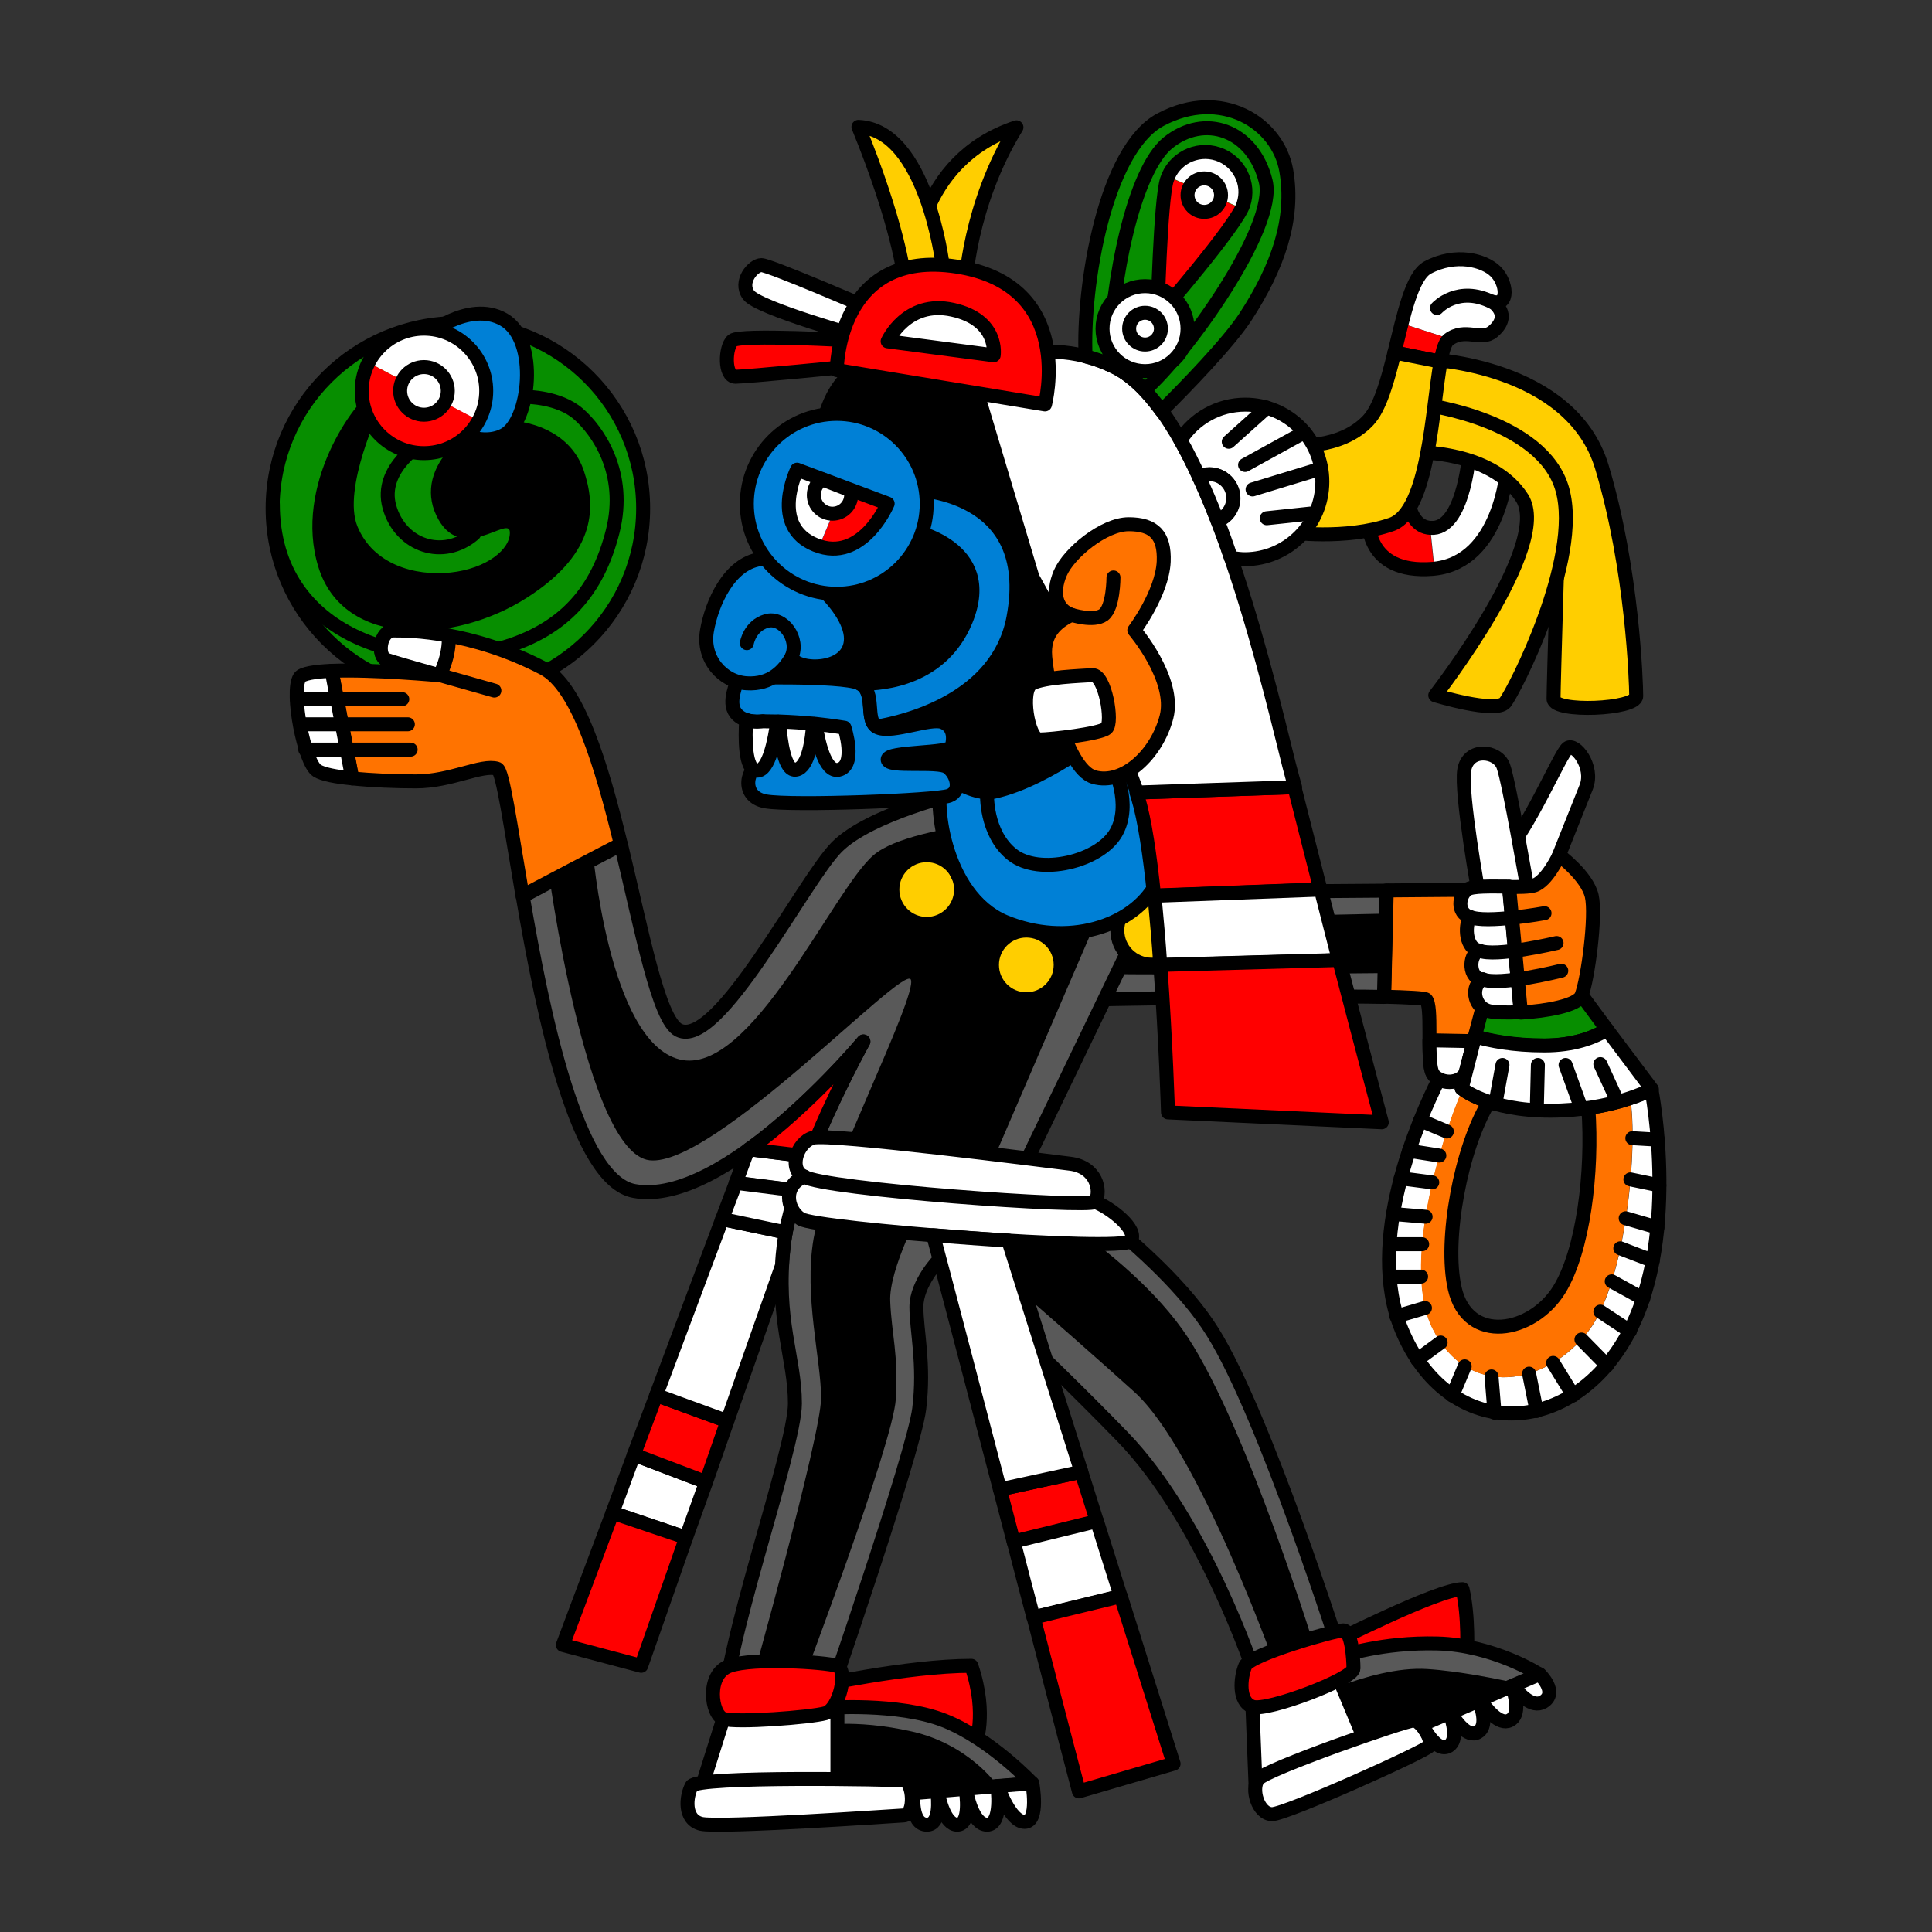 <svg version="1.1" id="Calque_1" xmlns="http://www.w3.org/2000/svg" x="0" y="0" viewBox="0 0 900 900" style="enable-background:new 0 0 900 900" xml:space="preserve"><rect x="0" y="0" width="900" height="900" fill="#333333" stroke="none"/><style>.st0,.st1,.st2{fill:#078e00;stroke:#000;stroke-width:6.509;stroke-linecap:round;stroke-linejoin:round;stroke-miterlimit:10}.st1,.st2{fill:none}.st2{fill:#0080d6}.st3{fill:#fff}.st4{fill:red}.st10,.st5,.st6,.st7,.st9{fill:#fff;stroke:#000;stroke-width:6.509;stroke-linecap:round;stroke-linejoin:round;stroke-miterlimit:10}.st10,.st6,.st7,.st9{fill:red}.st10,.st7,.st9{fill:#ff7300}.st10,.st9{fill:#595959}.st10{fill:#ffce00}</style><circle class="st0" cx="213.3" cy="236.8" r="86.3"/><path class="st1" d="M127.1 234.7c0 63.1 66 78.6 105.8 67.4 30.3-8.5 45.6-27.3 52.5-54.5s-6.9-46.9-16-54.8c-9.1-7.9-24-7.9-24-7.9"/><path class="st1" d="M197.5 205.8s-21.2 12.1-16.1 30.3 25.1 24.9 39.4 12.6"/><path d="M173.9 182.1c-8.5 4.3-37.4 43.9-25.6 82 11.7 38.1 63.8 35.8 97.2 14.3 33.5-21.4 31.7-43.4 26.5-59-5.3-16-21.2-23.2-36.5-23.6-15.2-.4-43.4 21-32.2 44.4 11.2 23.4 33.8-.5 34.2 7.6s-10.9 17.1-27.6 18.9c-16.8 1.8-36.2-3.9-43.4-21.5s10.7-55.1 10.7-55.1 5.2-12.3-3.3-8z"/><path class="st2" d="M197.5 157.1s20.7-17.7 37.2-8.2 12.1 47.6 0 53.8c-12.2 6.4-27.9-4.8-27.9-4.8l-9.3-40.8z"/><path id="XMLID_6_" class="st3" d="M226.4 182.1c0-16-13-29-29-29-11.2 0-21 6.4-25.8 15.8l51.3 27.1c2.2-4.2 3.5-8.9 3.5-13.9z"/><path id="XMLID_7_" class="st4" d="M171.6 168.9c-2.1 3.9-3.1 8.5-3.1 13.1 0 16 13 29 29 29 10.9 0 20.6-6.1 25.5-15.1l-51.4-27z"/><circle class="st1" cx="197.5" cy="182.1" r="29"/><circle class="st5" cx="197.5" cy="182.1" r="11.1"/><path class="st6" d="M452.5 776c7.8 23 1.7 37.2 1.7 37.2l-79-7.8 3.5-19.8c0 .2 43.9-9.6 73.8-9.6zM617.9 766.5c1.3-.4 51.7-26.2 63.4-26.2 3 13 2.1 30.1 2.1 30.1l-36.5 18.5-29-22.4z"/><path class="st7" d="m696 414.4-50 .4-1.2 49.5c11.3.3 18.9.7 19.5 1.3 3 3.3.4 25.8 2.6 33.2s16.5 7.4 16.9-2.6 47.8-36.5 47.8-36.5L696 414.4z"/><path id="XMLID_4_" class="st3" d="M769.3 507.5s-3.5 2-9.9 4c3.8 21.9-1.8 85.8-19.5 108.7-19.4 25.1-55.8 32.2-72.5-1.3-14.2-28.5 3.4-87.2 14.1-111.6-.4-.3-.5-.4-.5-.4l4-12h-.8c-.1.4-.3.8-.3 1-.4 7.6-8.6 9.4-13.5 6.6-9.6 19.1-34.6 75.5-17.3 117 21.2 50.8 75.9 50.9 103.2 5.6 27.3-44.9 13-117.6 13-117.6z"/><path id="XMLID_5_" d="M667.3 618.9c16.7 33.5 53.1 26.4 72.5 1.3 17.7-22.9 23.3-86.8 19.5-108.7-4.9 1.7-11.6 3.5-19.5 4.6 2.2 30.3-2.5 66.7-13.5 84.6-12.6 20.4-42.7 25.8-48.7-.4-5.2-22.7 2.9-65.7 15.9-87-6.9-2.3-10.8-4.8-12.2-5.9-10.6 24.3-28.3 83-14 111.5z" style="fill:#ff7300"/><path class="st1" d="m648.9 565.5 15.2 1.3M667.2 550.8l-14.7-1.9M647.3 594.7H662M662.5 579.6h-15.2M656.4 536.1l14.1 2.2M760.4 530.2l11.9.7M661.6 521.9l12.4 5.2M650.5 613.2l13.3-3.9M769.9 587.3l-15.1-5.8M750.8 596.9l14.7 8.1M773 552.2l-13.5-2.8M757.3 567.5l14.8 4.3M759.3 620.1l-13.8-9.1M748.6 636.1 736.7 624M676.6 650.1l5.7-13.6M671.1 625.4l-10.9 8M715.8 657.3l-3.5-17.4M694.8 641.2l1.4 16.9M732.8 650l-9.3-15.1"/><path id="XMLID_8_" class="st5" d="M665.9 484.6c0 5.7.1 11.2 1 14.2 1.8 6.1 12 7.2 15.6 1.7l4-15.5-20.6-.4z"/><path id="XMLID_9_" class="st9" d="m592.1 415.3-78.9 2.1-9.6 48.3s98.3-2.1 141.1-1.3l1.2-49.5-53.8.4z"/><path id="XMLID_10_" d="m515.4 428.3-6.5 25c1.6 1.2 110.1.3 136.2 0l.7-27.7-130.4 2.7z"/><path class="st5" d="M700.3 398.4c11.7-12.1 26.4-47.1 29.9-49.9 3.5-2.7 12.5 8.6 8.7 18.2-3.9 9.8-12.6 31.6-12.6 31.6l-3.8 18.9-28.2 8.1c0 .2-5.7-14.8 6-26.9z"/><path class="st5" d="M689 417.4s-8.7-48-6.9-58.7c1.8-10.7 15.5-9.2 18.2-1.8 2.7 7.4 11.3 57.5 11.3 57.5l-22.6 3z"/><path id="XMLID_12_" class="st0" d="m748.6 479.6-11.8-16-45.6 3.5-4.2 15.8c6.9 2.1 17.7 4.2 32.3 4.2 13.8-.1 23.2-3.7 29.3-7.5z"/><path id="XMLID_14_" class="st5" d="M683.4 414.4c-3.9 2.9-4.8 10.8 1.3 12.8-2.6 4.8-1.7 14.7 4.3 15.6-5.2 2.2-4.8 13.4 1.7 13.4-5.6 3-4.3 12.4 2.2 14.6 2.3.9 8.6 1 15.5.7l-5.5-58.5c-8 0-17.1-.4-19.5 1.4z"/><path id="XMLID_15_" class="st7" d="M741.5 417.4c-2.2-9.4-15.2-19-15.2-19s-5.6 12.2-11.7 14.1c-2.3.7-6.8.7-11.6.7l5.5 58.5c12-.7 26.4-3.3 28.2-7.9 3-7.6 6.9-37.2 4.8-46.4z"/><path class="st1" d="M684.7 427.1c7.4 3.3 34.8-1.7 34.8-1.7M689 442.8c7.4 3.3 36.1-3.5 36.1-3.5M690.8 456.2c7.4 3.3 36.5-4 36.5-4M769.3 507.5s-3.5 2-9.9 4c-4.9 1.7-11.6 3.5-19.5 4.6 2.2 30.3-2.5 66.7-13.5 84.6-12.6 20.4-42.7 25.8-48.7-.4-5.2-22.7 2.9-65.7 15.9-87-6.9-2.3-10.8-4.8-12.2-5.9-.4-.3-.5-.4-.5-.4l4-12h-.8c-.1.4-.3.8-.3 1-.4 7.6-8.6 9.4-13.5 6.6-9.6 19.1-34.6 75.5-17.3 117 21.2 50.8 75.9 50.9 103.2 5.6 27.4-45 13.1-117.7 13.1-117.7z"/><path class="st9" d="M669.7 765.6c-26-.7-44.9 5.9-44.9 5.9s-35.5-112-59.9-151c-24.3-39.1-86.8-79.4-86.8-79.4l77.7-161.2-108.1-10.7s-42.4 9.8-57.9 25.4c-15.5 15.6-55.3 94.4-73.6 85.3-9.5-4.8-17.1-45.8-26.9-86.4-13.4 6.9-32.9 17.1-45.8 24 9.6 56.1 25.3 132.4 51.9 137.3 42.3 7.8 106.8-69.6 106.8-69.6s-33.2 59.9-37.1 95c-3.9 35.1 5.2 52.1 5.2 73.6 0 21.5-34.5 116.5-33.2 147.1 1.3 30.6 32.5 40.4 32.5 40.4l56-5.9 55.3-4.6s-19.5-20.8-41-29.3-55.3-5.9-55.3-5.9 41-118.5 43.6-139.3c2.6-20.8-1.3-36.5-1.3-47.5 0-11.1 10.7-22.1 10.7-22.1s47.5 43.6 85.4 82.7c37.9 39.1 61.3 110 61.3 110l50.8 37.8 27.3-13.7 54.7-23.4c.1-.2-21.4-13.8-47.4-14.5z"/><path d="M255.1 402.9s17.6 134.2 47.5 137.6 118.3-91.5 121.7-84.2c3.4 7.3-40.7 94-45.3 120.7-4.6 26.7 3.5 56.6 3.5 74.2s-32.9 134.7-32.9 134.7H373s43-113.3 44.3-134.1c1.3-20.8-2-30.6-2.6-45.6-.7-15 15-44.3 15-44.3s68.6 59.2 98.8 86.6c30.2 27.3 66.5 130.2 66.5 130.2l18.9-6.5S581.5 666 553.4 623.1c-28.1-42.8-93.3-76.8-93.3-76.8l55.6-129-15-37.5s-74.9 2.5-93.7 18.5c-18.9 16-57.3 103.6-90.5 95.2S276 395.2 276 395.2l-20.9 7.7zM464.8 832s-13-19.3-40-25.4c-26.9-6.1-45.2-2.6-45.2-2.6l-4.3 32.3 82.3 3 7.2-7.3z"/><path class="st7" d="M253.1 311.3c-33.8-17.6-63.1-17.6-69.6-17.6s-7.9 12.1-3.3 13.7 24.7 7.2 24.7 7.2-31.1-2.9-50.5-2.1l9.6 50.1c9.4 1 20.8 1.4 29.8 1.4 16.3 0 30.6-8.1 37.8-5.9 2.6.8 6.2 26.6 11.8 59.2 12.9-6.8 32.4-17.1 45.8-24-9-37-20-73.6-36.1-82z"/><circle class="st10" cx="536.5" cy="433.4" r="16"/><circle class="st10" cx="478.1" cy="449.5" r="16"/><circle class="st10" cx="431.7" cy="414.4" r="16"/><path d="M383 200.2s2.6-23.8 21.7-31.2c19.1-7.4 51-4.2 66.1 5.6 15.1 9.8 30.9 85.8 30.9 85.8l9.8 90.9-31.2 30.9-46-16.5-33.5-2.9-7.4-37h-36.3l-9.6-22.3 22.4-47.8 13.1-55.5z" style="stroke:#000;stroke-width:6.509;stroke-linecap:round;stroke-linejoin:round;stroke-miterlimit:10"/><path d="M355.3 336c21.7 0 38.1 3 38.1 3" style="fill:none;stroke:#0dff00;stroke-width:2.604;stroke-linecap:round;stroke-linejoin:round;stroke-miterlimit:10"/><path class="st2" d="M439.5 362.7c-5.2 8.1-.5 54.4 28.6 66.7 29.2 12.1 59.5 2.2 70.3-17.3 16.5-27.7-18.2-74.9-18.2-74.9s-30.9 25.8-57 31.6c-10.5 2.2-22.2-8.4-23.7-6.1z"/><path class="st1" d="M459.8 369.5s-.9 18.6 11.7 28.6 40.7 3.3 48.4-10.2c7.6-13.3-1.3-31.1-1.3-31.1"/><path class="st6" d="M396.6 170.7s-48.7 4.8-54 4.8c-5.3 0-4.9-13.9-1.3-16.9 3.6-3 55.3 0 55.3 0v12.1z"/><path class="st5" d="M404.8 143.5s-46.3-20-50.1-20-10.5 7.7-6 13.9c4.4 6.2 53.5 19.9 53.5 19.9l2.6-13.8z"/><path class="st10" d="M425.9 124.1s.5-49.2 47.6-64.8c-22.3 36.2-23.8 74.2-23.8 74.2l-23.8-9.4z"/><path id="XMLID_3_" class="st6" d="m603 366.7-73.6 2.5c.3.9.5 1.8.8 2.6 3 9.9 5.5 26.7 7.4 45.4l77.5-2.9c-4.1-16.2-8.3-32.5-12.1-47.6z"/><path id="XMLID_11_" class="st5" d="M598.1 346.7c-15.9-64.6-41.7-158.2-79.4-176s-65.7 4.8-65.7 4.8l28 93.5s37.2 65.9 48.7 100.2l73.6-2.5c-2-7-3.7-13.8-5.2-20z"/><path id="XMLID_13_" class="st5" d="m615.3 414.4-77.5 2.9c1 10.4 2 21.5 2.7 32.3l83.2-2.3c-2.7-10.7-5.6-21.7-8.4-32.9z"/><path id="XMLID_16_" class="st6" d="M540.5 449.5c2.6 35.7 3.6 68.7 3.6 68.7l99.6 4.6s-9.1-34.1-19.9-75.6l-83.3 2.3z"/><path class="st5" d="M183.4 293.7c-6.5 0-7.9 12.1-3.3 13.7s24.7 7.2 24.7 7.2 4.9-9.2 4.2-18.5c-12.8-2.4-22.2-2.4-25.6-2.4z"/><path class="st1" d="m230.3 321.7-25.4-7.2"/><path id="XMLID_17_" class="st5" d="M139.6 315.6c-4.3 6.8 2.2 39.7 8.1 43.4 2.6 1.7 8.9 2.9 16.4 3.6l-9.6-50.1c-7.9.3-13.8 1.3-14.9 3.1z"/><path class="st1" d="M138.3 325.7h49.1M140.9 337.4H190M142.2 349.2h49.1"/><path id="XMLID_18_" class="st5" d="m285.3 704.7 34.3 11.6 9.3-25.9-33.6-12.8z"/><path id="XMLID_19_" class="st6" d="m295.3 677.6 33.6 12.8 9.9-28.4-33.1-12.1z"/><path id="XMLID_20_" class="st6" d="m262.2 766.3 36.5 9.7 20.9-59.7-34.3-11.6z"/><path id="XMLID_21_" class="st5" d="M348.9 535.3c-.1.1-.4.3-.5.4l-5.7 15.4 28.4 3.6c1.7-5.2 3.6-10.5 5.7-15.9l-27.9-3.5z"/><path id="XMLID_22_" class="st6" d="M402.2 485.1s-24.5 29.4-53.2 50.3l27.9 3.4c10.9-27.8 25.3-53.7 25.3-53.7z"/><path id="XMLID_23_" class="st5" d="m305.7 649.9 33.1 12.1 25.5-72.5c.1-3 .4-6.1.8-9.4.3-2 .5-3.9.9-6l-29.6-6.2-30.7 82z"/><path id="XMLID_24_" class="st5" d="m336.4 567.9 29.6 6.2c1.2-6.1 2.9-12.8 5.2-19.5l-28.4-3.6-6.4 16.9z"/><path class="st5" d="M378.7 530c-7.7 2.2-11.5 15.2-4 18.1-10 4-8.5 15.1-1.7 19.7 6.8 4.7 149.8 15.6 153.7 10.3 3.9-5.3-9.6-15.6-16.5-18.2 3-5.3.5-16.3-11.7-17.8S386.4 527.8 378.7 530z"/><path class="st1" d="M374.7 548.1c8.3 5.9 132.4 14.8 135.5 11.8"/><path id="XMLID_25_" class="st6" d="m503.7 685.6-37.9 8.2c2.1 8.2 4.3 16.3 6.4 24.5l38.8-9.5-7.3-23.2z"/><path id="XMLID_26_" class="st5" d="m511 708.6-38.8 9.5c3.1 12.1 6.2 24 9.2 35.3l40.6-9.9-11-34.9z"/><path id="XMLID_27_" class="st6" d="m546.7 821.6-24.6-78-40.6 9.9c11.7 45.3 21.1 81 21.1 81l44.1-12.9z"/><path id="XMLID_28_" class="st5" d="m465.8 693.8 37.9-8.2-34-107.7c-11.5-.7-23.4-1.6-35-2.5 4.8 17.7 17.7 67.3 31.1 118.4z"/><path id="XMLID_29_" d="M664.9 777.5c-13.8-.9-29.8 3.9-39.8 7.6l10 23.8c12.2-4.3 22.3-7.4 23.6-7.4 1 0 2.3.9 3.5 2.1l.4-.3 44.5-19.1c-9.2-2-27-5.7-42.2-6.7z"/><path class="st2" d="M343.6 315.8c-.1 2.5-4.8 11.1-.9 16.3 3.9 5.2 12.6 3.9 12.6 3.9s7.4 12.1 0 19.5c-7.4 1.3-10.9 15.6 1.3 17.8 12.2 2.2 79.4-.4 85.5-2.6 6.1-2.2 3.5-10.4-.9-13.4s-27.7.4-27.7-3.5 29-2.6 29.9-6.1c.9-3.5 1.3-9.1-4.3-11.3-5.6-2.2-23 5.2-29.9 2.6-6.9-2.6-.4-17.1-9.1-20.8-8.7-3.7-56.5-2.4-56.5-2.4z"/><path id="XMLID_31_" class="st5" d="M371 358.5c5.7-1.2 7.3-14.1 7.8-21.4-4.6-.4-9.9-.8-15.9-1 .7 9 2.5 23.7 8.1 22.4z"/><path id="XMLID_32_" class="st5" d="M347.6 335.4c-.5 7.7-.8 23.6 5.1 23.6 5.5 0 8.2-14.2 9.4-22.9-2.2 0-4.4-.1-6.8-.1 0 0-3.9.7-7.7-.6z"/><path id="XMLID_33_" class="st5" d="M393.4 339s-5.2-.9-13.5-1.8c1.2 8.1 4.3 22.7 10.7 21.4 8.6-1.8 2.8-19.6 2.8-19.6z"/><path id="XMLID_34_" class="st2" d="M424.5 228v19.1s39.7 7.3 25.4 42c-11.1 26.9-37.8 29.6-49.2 29.4 7.3 4 2.2 16.8 7.7 20 13.4-2.3 56.5-12.5 63.7-50.8 11.2-59.7-47.6-59.7-47.6-59.7z"/><path class="st2" d="M354 260.5c-14.3 2.2-22.5 20.4-24.7 33.5-2.2 13 7.4 23.7 18.6 24.3 11.3.7 17.3-6.1 20.8-12.1 2.6 6.5 27.7 6.9 27.7-8.7s-28.1-39.2-42.4-37z"/><path class="st1" d="M368.7 306.1c3.9-8.3-3.9-19.1-11.7-16.8-7.8 2.3-9.1 10.3-9.1 10.3"/><circle class="st2" cx="389.8" cy="234.7" r="41.9"/><path id="XMLID_37_" class="st3" d="M371.3 218.8s-13 26.4 8.7 35.1c.5.3 1 .4 1.6.5l11.6-27.5-21.9-8.1z"/><path id="XMLID_38_" class="st4" d="m393.2 227.1-11.6 27.5c20.7 6.8 31.9-19.9 31.9-19.9l-20.3-7.6z"/><path class="st1" d="M371.3 218.8s-13 26.4 8.7 35.1c21.7 8.7 33.5-19.3 33.5-19.3l-42.2-15.8z"/><path id="XMLID_39_" class="st5" d="M383 223.3c-2.3 1.6-3.9 4.2-3.9 7.3 0 4.8 3.9 8.7 8.7 8.7s8.7-3.9 8.7-8.7c0-.8-.1-1.6-.3-2.2l-13.2-5.1z"/><path class="st7" d="M499.1 286.4c-7.2-2.5-9.1-10.2-5.2-19.4 3.9-9.2 20.2-22.8 31.9-22.8s16.8 5.1 16.3 17.4c-.7 14.8-13.7 32-13.7 32s19.5 22.8 15 40.4c-4.6 17.6-20.2 31.9-33.8 28-13.7-3.9-22.8-48.2-22.8-58.2s6.5-14.5 12.3-17.4z"/><path class="st1" d="M518.7 269s0 13.9-4.6 17.4c-4.6 3.4-15 0-15 0"/><path class="st5" d="M508.9 314.5c-5.9.4-22.1.9-28 3.8-5.9 2.7-2 26.2 3.3 26.2s28-2.6 31.2-5.2-.6-25.2-6.5-24.8z"/><path class="st10" d="M399.9 59.1c31.6 1.3 39.2 64.3 39.2 64.3l-17.1 8.1-1-3.1c.2.1-2.8-24.5-21.1-69.3z"/><path class="st6" d="m389.8 172.4 97 16s14.7-55.6-41.1-64.2c-55.9-8.6-55.9 48.2-55.9 48.2z"/><path class="st5" d="M413.5 159s8.7-19.5 30.3-14.7c21.7 4.8 19.1 21.2 19.1 21.2l-49.4-6.5z"/><path id="XMLID_30_" class="st0" d="M580.2 147.6c15.1-23.2 22.9-45.6 19-68.1-3.9-22.5-30.5-38.7-58.5-23.8-26 13.7-36.5 77.7-35 110.3 4.2 1 8.5 2.6 12.9 4.7 8.1 3.8 15.5 11.1 22.5 20.7 11.2-11.1 31.2-31.7 39.1-43.8z"/><path id="XMLID_35_" class="st0" d="M589.6 84.4c-6-24.1-28.6-31.6-45.6-17.8-15.9 13-26.2 63.4-27.3 103.2.7.3 1.3.5 2 .9 5.1 2.3 9.9 6.1 14.6 10.9 19.3-16.9 61.7-75.9 56.3-97.2z"/><path id="XMLID_40_" class="st3" d="M579.2 95.3c3.1-9.8-2.2-20.3-12-23.6-9.4-3-19.3 1.7-23 10.5L578.3 97c.5-.5.8-1.2.9-1.7z"/><path id="XMLID_41_" class="st4" d="M539.2 147.6s32.8-37.9 39.2-50.4l-34.1-14.8c-.1.4-.4.9-.5 1.4-3.3 9.8-4.6 63.8-4.6 63.8z"/><path class="st1" d="M579.2 95.3c-3.1 9.8-40 52.3-40 52.3s1.3-54.2 4.4-63.9 13.7-15.2 23.6-12 15.3 13.8 12 23.6z"/><circle class="st5" cx="561" cy="90.9" r="7.8"/><circle class="st5" cx="533.4" cy="153.1" r="19.8"/><circle class="st5" cx="533.4" cy="153.1" r="7.4"/><path class="st4" d="m655.1 221.8-17.8 20.4s-1.7 25.4 29.9 22.9c.4 0 .7-.1.9-.1l-2-19.1c-12.9-.5-11-24.1-11-24.1z"/><g id="XMLID_43_"><path id="XMLID_44_" class="st3" d="M667.7 246.1h-1.4l2 19.1c24.6-2.6 31.4-30.6 33.2-41.7-5.2-4.3-11.3-7.2-17.3-9.1-1.4 10-5.4 30.7-16.5 31.7z"/><path id="XMLID_45_" class="st3" d="M684.7 208.8s-.1 2.2-.5 5.5c6 2 12.1 4.8 17.3 9.1.4-2.9.5-4.6.5-4.6l-17.3-10z"/></g><path class="st1" d="M684.7 208.8s-2.2 36.1-16.9 37.1h-1.4c-13.1-.7-11.1-24.2-11.1-24.2l-17.8 20.4s-1.7 25.4 29.9 22.9c.4 0 .7-.1.9-.1 30.7-3.3 33.7-46.2 33.7-46.2l-17.3-9.9z"/><path class="st10" d="M665.5 167.4s66.4 2.5 80.7 50.1c14.3 47.6 16 100.6 16 106.8s-38.5 7.8-38.5 1.3 2.5-88.4 2.5-88.4l-32-31.9-41.8-9.1 13.1-28.8z"/><path class="st10" d="M668.6 323.9s54.5-70 40.4-92c-14.2-22.1-49.3-21.2-49.3-21.2l4.3-22.1s54.7 7 63.8 39.4c9.1 32.4-22.5 94.1-26.7 99.3-4.5 5.2-32.5-3.4-32.5-3.4z"/><path id="XMLID_42_" class="st3" d="M696.6 126.4c-5.3-5.2-18.5-8.7-31.5-1.8-5.5 2.9-9 13.7-12.2 26l22.4 7.2c7.6-5.2 14.7 1.2 20-3.3 5.5-4.6 5.6-9.5 0-13.9 7.8 2 6.7-9 1.3-14.2z"/><path id="XMLID_46_" class="st4" d="m649.6 164.3 21.5 4.3c.9-5.3 2.1-9 3.6-10.2.3-.1.4-.4.7-.5l-22.4-7.2c-1.2 4.4-2.2 9-3.4 13.6z"/><path id="XMLID_48_" class="st1" d="M696.6 126.4c-5.3-5.2-18.5-8.7-31.5-1.8-7.4 3.9-11.2 22.1-15.5 39.6l21.5 4.3c.9-5.3 2.1-9 3.6-10.2 7.8-6 15.2.8 20.7-3.8s5.6-9.5 0-13.9c7.7 2 6.6-9 1.2-14.2z"/><path class="st1" d="M669.4 143.5s9.8-10.9 25.9-2.7"/><path class="st10" d="M637.4 195.8c-13 13.9-35.1 11.7-37.2 11.7v40.4s26.3 3.9 48-3.6c17.4-6.1 18.9-54 22.9-75.8l-21.5-4.3c-3.2 13.1-6.7 25.7-12.2 31.6z"/><path id="XMLID_49_" class="st5" d="M616 224.4c0-19.9-16.1-35.9-35.9-35.9-12.6 0-23.8 6.5-30.2 16.5 3 5.3 5.9 11.1 8.7 17.2 1.4-.8 3.1-1.2 4.9-1.2 6.1 0 11.1 4.9 11.1 11.1 0 4.8-3.1 9-7.4 10.4 2.2 5.6 4.3 11.5 6.2 17.3 2.2.4 4.4.7 6.6.7 19.9-.1 36-16.3 36-36.1z"/><path id="XMLID_50_" class="st5" d="M574.5 232c0-6.1-4.9-11.1-11.1-11.1-1.8 0-3.5.4-4.9 1.2 3 6.5 5.9 13.3 8.6 20.3 4.3-1.4 7.4-5.6 7.4-10.4z"/><path class="st1" d="m572.4 205.8 17.7-15.9M580 216.6l27.6-15.2M583.5 228l30.2-9.2M590.1 241.4l20.7-2.2"/><path class="st5" d="M748.6 479.6c-6.1 3.8-15.5 7.4-29.2 7.4-14.6 0-25.4-2.2-32.3-4.2l-6.2 24.2s12.1 10.4 41.3 10.4c29 0 47.3-10 47.3-10l-20.9-27.8z"/><path class="st1" d="m699.9 496.1-3.3 18.1M716.4 496.1l-.5 20.5M729.3 496.1l7.4 20.5M745.5 495.7l7.8 17"/><path class="st5" d="M390.1 792.3v41l-63.8 1.1 12.5-39.7zM583.1 786.7l1.8 45.3 52.2-18.1-15.8-37.9z"/><path class="st6" d="M339.9 776c-11.2 3.9-8.6 22.8-2.9 24.7 5.7 2 40.9-.7 47.5-2.6 6.6-2 10.8-20.4 5.3-22.1-5.2-1.7-38.7-3.9-49.9 0zM580.1 776c-2.2 5.2-3.5 16.9 3.5 19.1 6.9 2.2 46.9-13 46.9-17.8s-.9-17.8-4.8-17.8-43.5 11.3-45.6 16.5z"/><path class="st5" d="M322.2 832c-2.6 4.8-3.8 15.6 4.4 17.6 8.2 2 88.9-3.6 94.4-3.9s4.6-15.8 0-16.3c-4.5-.5-96.2-2.2-98.8 2.6zM586.1 828.8c-3.5 4.6 0 16.3 6.5 16.3s71.6-29.2 73.3-31.8c1.7-2.6-3.9-11.8-7.4-11.8-3.5-.1-68.9 22.7-72.4 27.3z"/><path id="XMLID_36_" class="st5" d="M436.7 834.4c.8 4 3.5 15.6 9.2 15.6 6.4 0 4.3-14.5 3.9-16.7h0l-13.1 1.1z"/><path id="XMLID_47_" class="st5" d="M431.8 850c6.4 0 5.3-11.6 4.8-15.6l-11.1.9c.1 0-1.5 14.7 6.3 14.7z"/><path id="XMLID_51_" class="st5" d="m480.9 830.7-16.1 1.3s5.6 16.7 12.5 16.7 3.6-18 3.6-18z"/><path id="XMLID_52_" class="st5" d="M449.9 833.3c.4 2.3 3.1 16.7 9.9 16.7 7.4 0 4.8-18 4.8-18l-14.7 1.3h0z"/><path id="XMLID_53_" class="st5" d="M703.3 801.4c5.1-2.5 2.6-11.6 1-16l-14.8 6.4c2.8 4.4 9 12.1 13.8 9.6z"/><path id="XMLID_54_" class="st5" d="M688.3 807c4.6-2.5 2.3-10.4.7-14.8l-13.3 5.7c2.4 4 7.8 11.7 12.6 9.1z"/><path id="XMLID_55_" class="st5" d="M674.9 813.3c4.3-2.7 2-11.2.4-15.4l-12.8 5.5s6.5 13.6 12.4 9.9z"/><path id="XMLID_56_" class="st5" d="m717.2 779.9-12.4 5.3c2.7 3.8 8.9 10.7 14.1 7.6 7.2-4.4-1.7-12.9-1.7-12.9z"/></svg>